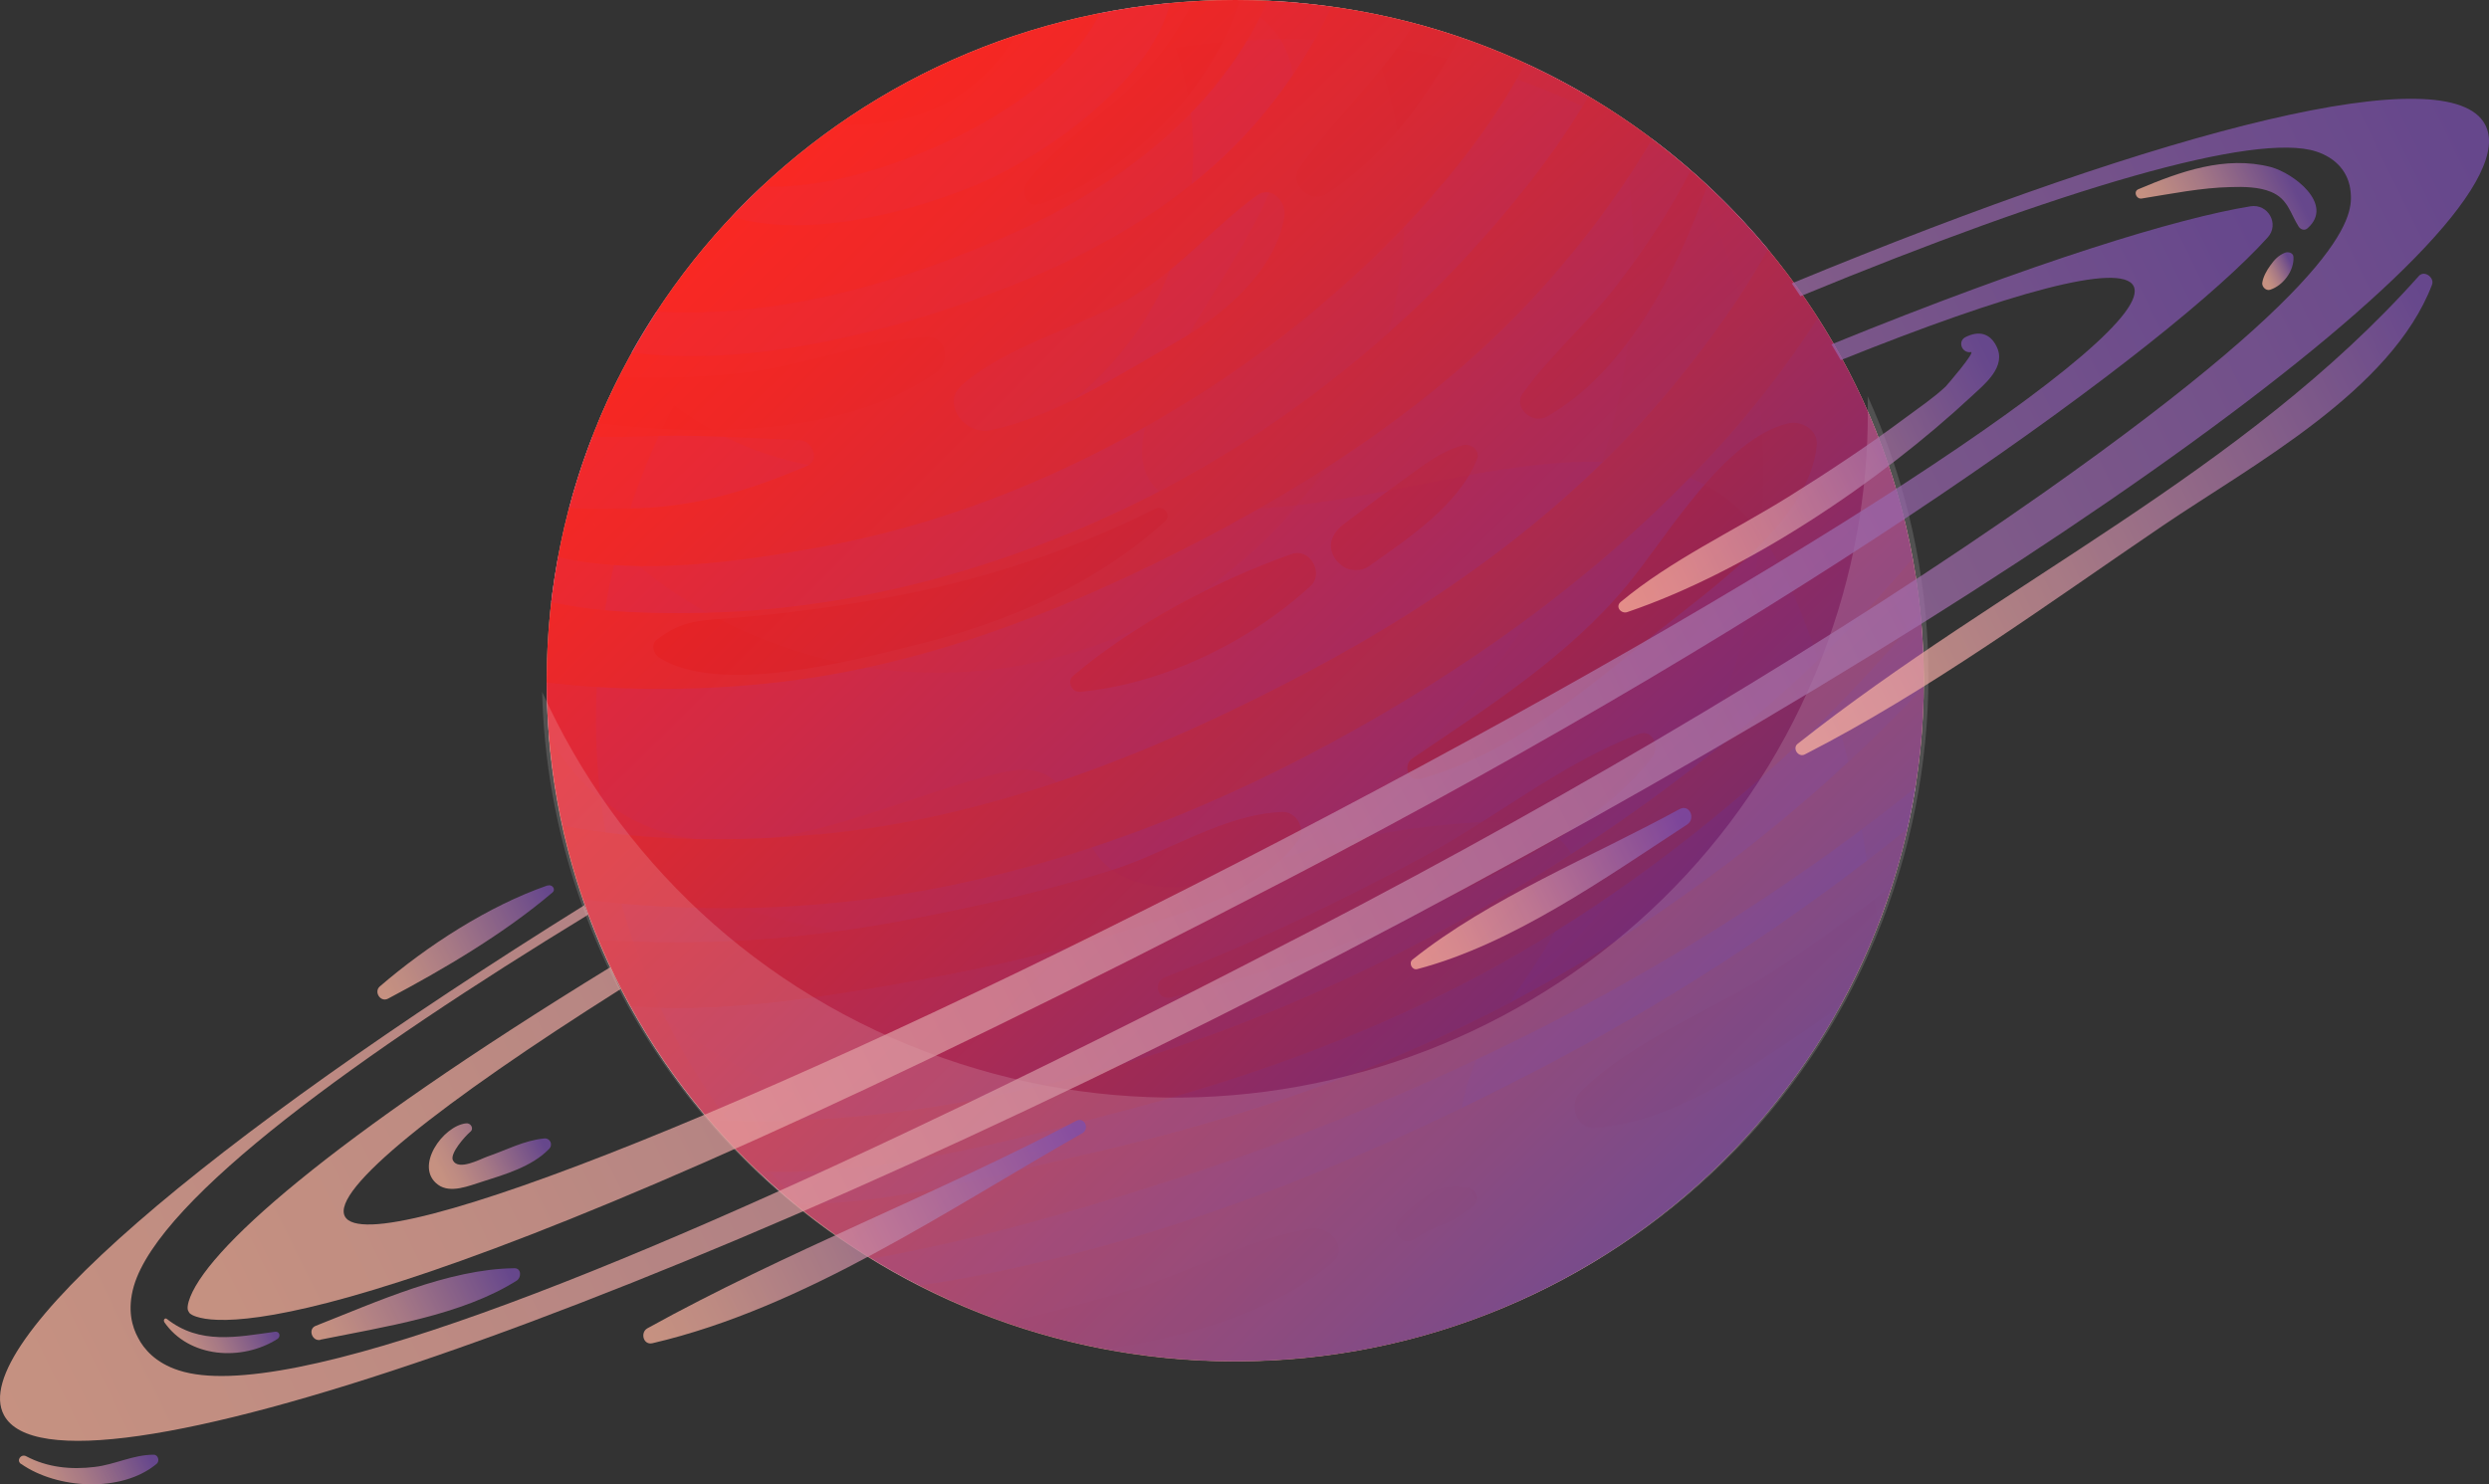 <svg width="57" height="34" viewBox="0 0 57 34" fill="none" xmlns="http://www.w3.org/2000/svg">
<rect x="0" y="0" width="57" height="34" fill="#333333" stroke="none"/>
<g clip-path="url(#clip0_1_545)">
<path d="M28.288 31.183C36.997 31.183 44.057 24.203 44.057 15.592C44.057 6.981 36.997 0 28.288 0C19.58 0 12.52 6.981 12.52 15.592C12.52 24.203 19.58 31.183 28.288 31.183Z" fill="#E7A993"/>
<g style="mix-blend-mode:multiply" opacity="0.66">
<path d="M14.383 11.649C15.89 11.632 17.114 11.249 18.478 10.675C18.793 10.541 18.604 10.096 18.316 10.083C17.069 10.03 15.881 9.945 14.63 9.998C14.293 10.012 13.928 10.007 13.564 10.007C13.357 10.537 13.181 11.075 13.033 11.632C13.492 11.671 13.964 11.649 14.383 11.645V11.649Z" fill="#B2AFFF"/>
<path d="M32.807 4.485C30.966 6.581 28.748 8.348 26.317 9.727C23.955 11.071 21.408 12.063 18.721 12.544C17.011 12.851 14.693 13.202 12.781 12.762C12.718 13.1 12.664 13.443 12.623 13.79C13.816 14.056 15.148 14.056 16.057 14.039C19.387 13.976 22.668 13.104 25.665 11.694C28.689 10.27 31.47 8.192 33.711 5.736C34.571 4.797 35.592 3.555 36.38 2.207C35.912 1.931 35.43 1.678 34.931 1.451C34.355 2.545 33.617 3.555 32.802 4.481L32.807 4.485Z" fill="#B2AFFF"/>
<path d="M22.227 4.289C23.73 3.689 26.304 1.98 26.799 0.071C26.25 0.12 25.71 0.2 25.183 0.303C25.138 0.4 25.084 0.503 25.026 0.596C24.423 1.589 23.424 2.305 22.425 2.866C21.259 3.52 19.176 4.361 17.456 4.267C17.213 4.494 16.98 4.726 16.755 4.966C18.478 5.478 20.764 4.877 22.227 4.289Z" fill="#B2AFFF"/>
<path d="M18.753 19.116C22.758 18.729 26.479 17.234 30.003 15.365C33.216 13.656 36.187 11.489 38.468 8.65C39.197 7.747 39.913 6.755 40.489 5.709C39.71 4.77 38.819 3.92 37.838 3.182C37.001 4.605 35.957 5.936 34.94 7.004C32.838 9.211 30.269 10.928 27.569 12.339C24.733 13.821 21.7 15.062 18.509 15.538C16.948 15.77 15.328 15.828 13.748 15.743C13.334 15.721 12.925 15.681 12.52 15.636C12.52 16.762 12.65 17.857 12.884 18.916C14.851 19.289 16.939 19.285 18.757 19.111L18.753 19.116Z" fill="#B2AFFF"/>
<path d="M43.679 18.982C43.747 18.671 43.81 18.359 43.864 18.043C41.299 20.108 38.5 21.892 35.566 23.405C32.685 24.887 29.67 26.133 26.578 27.116C24.427 27.802 22.213 28.433 19.963 28.834C20.319 29.052 20.683 29.257 21.057 29.448C26.214 28.678 31.322 26.587 35.75 24.224C38.554 22.729 41.218 20.98 43.684 18.982H43.679Z" fill="#B2AFFF"/>
<path d="M27.82 1.98C26.596 3.462 24.949 4.556 23.203 5.34C20.701 6.465 17.808 7.302 15.035 7.137C14.837 7.444 14.644 7.756 14.464 8.076C17.506 8.463 21.088 7.404 23.509 6.403C25.615 5.531 27.587 4.281 29.027 2.501C29.526 1.882 30.089 1.046 30.489 0.156C30.008 0.089 29.522 0.04 29.027 0.018C28.725 0.725 28.302 1.388 27.816 1.98H27.82Z" fill="#B2AFFF"/>
<path d="M34.04 23.25C37.622 21.434 41.182 18.813 44.053 15.734C44.053 15.685 44.053 15.641 44.053 15.592C44.053 15.084 44.026 14.582 43.976 14.083C43.063 15.142 42.127 16.175 41.078 17.14C39.013 19.045 36.763 20.744 34.296 22.115C31.668 23.574 28.829 24.616 25.926 25.394C23.23 26.115 20.22 26.943 17.362 26.836C17.632 27.094 17.907 27.339 18.195 27.579C20.386 27.61 22.74 26.925 24.729 26.476C27.938 25.75 31.097 24.736 34.031 23.25H34.04Z" fill="#B2AFFF"/>
<path d="M20.575 25.47C25.057 24.896 29.333 23.343 33.275 21.18C36.825 19.232 40.192 16.771 42.923 13.79C43.22 13.465 43.513 13.131 43.796 12.797C43.432 10.804 42.685 8.944 41.627 7.289C40.808 8.557 39.872 9.731 38.815 10.822C36.398 13.331 33.549 15.356 30.485 17.016C27.303 18.742 23.842 20.032 20.238 20.549C18.311 20.825 16.318 20.873 14.378 20.713C14.036 20.687 13.694 20.642 13.348 20.598C13.991 22.471 14.981 24.184 16.246 25.661C17.686 25.719 19.122 25.661 20.575 25.47Z" fill="#B2AFFF"/>
<path d="M28.784 4.476C27.726 5.246 26.952 6.243 25.764 6.893C24.549 7.556 23.113 7.907 22.051 8.797C21.525 9.238 22.101 9.976 22.677 9.856C24.135 9.558 25.705 8.548 26.997 7.8C28.046 7.191 29.216 6.194 29.414 4.952C29.463 4.637 29.121 4.232 28.784 4.476Z" fill="#B2AFFF"/>
</g>
<path d="M41.605 10.194C41.636 9.847 41.249 9.625 40.948 9.7C39.467 10.056 38.198 12.272 37.267 13.398C35.907 15.04 34.098 16.183 32.348 17.372C32.114 17.527 32.249 17.928 32.546 17.839C34.647 17.238 36.24 15.854 37.91 14.51C39.197 13.474 41.443 11.934 41.605 10.194Z" fill="#E79174"/>
<path d="M26.457 11.654C24.436 12.664 22.429 13.305 20.211 13.71C19.095 13.91 17.983 14.052 16.854 14.15C16.066 14.217 15.643 14.186 15.04 14.657C14.9 14.764 14.968 14.978 15.094 15.062C16.475 15.948 19.536 15.133 21.066 14.751C23.127 14.235 25.111 13.367 26.682 11.938C26.84 11.792 26.637 11.565 26.462 11.654H26.457Z" fill="#E79174"/>
<g style="mix-blend-mode:multiply" opacity="0.63">
<path d="M32.721 27.361C32.474 27.526 32.244 27.717 32.042 27.935C31.826 28.166 32.109 28.576 32.393 28.384C32.6 28.247 32.82 28.126 33.059 28.046C33.315 27.957 33.486 27.802 33.707 27.65C33.914 27.512 33.828 27.219 33.585 27.201C33.266 27.174 32.991 27.179 32.717 27.361H32.721Z" fill="#E79174"/>
<path d="M33.509 10.199C32.964 10.354 32.6 10.657 32.145 10.986C31.677 11.32 31.223 11.667 30.764 12.014C30.57 12.161 30.417 12.392 30.503 12.646C30.557 12.806 30.629 12.882 30.764 12.98C30.912 13.086 31.187 13.086 31.335 12.98C32.253 12.33 33.401 11.578 33.828 10.515C33.905 10.328 33.684 10.15 33.509 10.199Z" fill="#E79174"/>
<path d="M24.724 15.85C26.623 15.672 28.604 14.715 30.012 13.425C30.327 13.136 30.003 12.544 29.58 12.691C27.816 13.318 25.989 14.288 24.571 15.485C24.436 15.601 24.54 15.863 24.724 15.845V15.85Z" fill="#E79174"/>
<path d="M37.838 17.345C38.009 17.127 37.865 16.686 37.528 16.815C35.777 17.478 34.278 18.715 32.636 19.605C30.714 20.646 28.725 21.599 26.682 22.382C26.394 22.493 26.502 22.925 26.812 22.849C28.842 22.342 30.813 21.71 32.69 20.793C34.481 19.917 36.578 18.938 37.838 17.349V17.345Z" fill="#E79174"/>
<path d="M32.303 0.659C31.556 1.807 30.552 2.737 29.76 3.845C29.504 4.205 30.008 4.677 30.368 4.445C31.659 3.613 32.681 2.3 33.419 0.85C33.081 0.734 32.735 0.627 32.384 0.538C32.357 0.578 32.334 0.623 32.307 0.663L32.303 0.659Z" fill="#E79174"/>
<path d="M37.064 6.488C36.389 7.369 35.52 8.116 34.877 9.006C34.638 9.34 35.097 9.727 35.421 9.545C37.258 8.499 38.419 6.207 39.098 4.245C38.972 4.129 38.851 4.014 38.72 3.902C38.248 4.819 37.694 5.664 37.064 6.483V6.488Z" fill="#E79174"/>
<path d="M40.741 22.164C39.283 23.125 37.428 23.788 36.191 25.016C35.912 25.292 36.101 25.879 36.538 25.839C38.428 25.679 40.228 24.358 41.753 23.325C41.879 23.241 42.005 23.152 42.131 23.063C42.617 22.186 43.018 21.261 43.324 20.295C42.482 20.949 41.623 21.581 40.741 22.159V22.164Z" fill="#E79174"/>
<path d="M23.833 4.672C25.845 3.969 27.739 2.096 28.396 0C28.36 0 28.325 0 28.284 0C27.956 0 27.636 0.013 27.312 0.031C26.997 0.694 26.574 1.299 26.052 1.842C25.255 2.67 24.238 3.262 23.527 4.165C23.361 4.374 23.5 4.783 23.824 4.668L23.833 4.672Z" fill="#E79174"/>
<path d="M21.439 8.534C21.768 8.308 21.691 7.689 21.214 7.72C19.743 7.814 18.334 8.414 16.844 8.561C15.962 8.65 15.067 8.668 14.171 8.641C13.996 8.984 13.838 9.335 13.69 9.691C16.322 10.025 19.432 9.932 21.439 8.534Z" fill="#E79174"/>
<path d="M30.503 28.927C30.903 28.589 30.453 28.082 30.044 28.144C28.613 28.353 27.253 29.159 25.854 29.564C24.931 29.831 24 30.08 23.064 30.302C23.793 30.556 24.549 30.756 25.323 30.903C27.253 30.614 29.184 30.044 30.503 28.927Z" fill="#E79174"/>
<path d="M20.256 22.591C22.051 22.28 23.847 21.91 25.588 21.376C26.988 20.949 28.869 20.482 29.733 19.236C29.913 18.973 29.675 18.586 29.364 18.6C28.009 18.657 26.772 19.512 25.485 19.926C23.928 20.424 22.321 20.776 20.715 21.083C18.311 21.541 16.034 21.679 13.703 21.528C13.919 22.048 14.167 22.56 14.437 23.049C16.372 23.201 18.388 22.911 20.256 22.591Z" fill="#E79174"/>
<path d="M23.239 0.823C21.786 1.308 20.431 1.998 19.203 2.857C20.053 2.897 20.958 2.737 21.651 2.372C22.218 2.074 22.884 1.486 23.239 0.823Z" fill="#E79174"/>
</g>
<g style="mix-blend-mode:multiply" opacity="0.36">
<path d="M28.298 0C28.811 0.343 29.324 0.654 29.544 1.411C29.711 1.98 29.648 2.59 29.504 3.168C28.95 5.375 27.29 7.146 26.412 9.251C26.164 9.838 25.998 10.555 26.371 11.071C26.713 11.543 27.375 11.649 27.965 11.663C30.66 11.725 33.275 10.733 35.971 10.59C37.262 10.524 38.648 10.684 39.643 11.498C40.39 12.108 40.826 13.006 41.191 13.896C41.839 15.498 42.32 17.171 42.617 18.871C42.748 19.628 42.851 20.402 43.027 21.149C43.693 19.423 44.057 17.554 44.057 15.601C44.057 6.986 37.001 0.004 28.298 0Z" fill="#E7A993"/>
</g>
<g style="mix-blend-mode:multiply" opacity="0.36">
<path d="M28.289 31.188C31.362 31.188 34.224 30.316 36.65 28.812C36.376 28.763 36.101 28.709 35.827 28.643C35.205 28.491 34.566 28.278 34.107 27.837C33.153 26.916 33.293 25.332 33.873 24.148C34.454 22.96 35.385 21.964 35.898 20.749C36.033 20.433 36.137 20.086 36.051 19.752C35.853 18.973 34.823 18.796 34.008 18.831C32.339 18.902 30.678 19.218 29.099 19.757C28.433 19.983 27.771 20.25 27.073 20.313C26.372 20.371 25.606 20.184 25.165 19.641C24.666 19.022 24.607 17.999 23.86 17.705C23.523 17.572 23.14 17.643 22.785 17.732C20.161 18.399 17.448 19.93 14.918 18.965C13.883 18.569 13.096 17.799 12.56 16.846C13.204 24.874 19.99 31.188 28.275 31.188H28.289Z" fill="#E7A993"/>
</g>
<g style="mix-blend-mode:multiply" opacity="0.15">
<path d="M37.055 2.634C37.285 3.693 37.406 4.788 37.406 5.914C37.406 14.524 30.345 21.505 21.637 21.505C18.392 21.505 15.377 20.535 12.866 18.871C14.387 25.91 20.71 31.188 28.284 31.188C36.992 31.188 44.053 24.206 44.053 15.596C44.053 10.194 41.272 5.433 37.05 2.634H37.055Z" fill="#E7A993"/>
</g>
<g style="mix-blend-mode:multiply" opacity="0.15">
<path d="M38.765 3.942C39.8 6.016 40.381 8.352 40.381 10.822C40.381 19.432 33.32 26.413 24.612 26.413C20.589 26.413 16.921 24.923 14.135 22.471C16.705 27.633 22.078 31.183 28.289 31.183C36.996 31.183 44.057 24.202 44.057 15.592C44.057 10.955 42.01 6.799 38.765 3.942Z" fill="#E7A993"/>
</g>
<g style="mix-blend-mode:screen" opacity="0.45">
<path d="M38.666 3.858C35.889 1.459 32.262 0 28.288 0C27.357 0 26.448 0.085 25.566 0.236C25.534 0.24 25.507 0.245 25.476 0.254C25.179 0.307 24.882 0.369 24.589 0.436C24.576 0.436 24.567 0.441 24.553 0.445C23.622 0.667 22.726 0.974 21.871 1.353C21.844 1.366 21.813 1.379 21.786 1.393C21.52 1.513 21.259 1.637 21.003 1.771C20.989 1.78 20.971 1.784 20.958 1.793C20.134 2.22 19.356 2.719 18.627 3.279C18.599 3.302 18.568 3.324 18.541 3.346C18.32 3.515 18.105 3.693 17.898 3.876C17.88 3.893 17.861 3.907 17.843 3.925C17.38 4.33 16.939 4.766 16.525 5.224C16.327 5.446 16.133 5.669 15.949 5.9C15.926 5.931 15.904 5.958 15.877 5.989C15.706 6.203 15.544 6.421 15.382 6.648C15.364 6.67 15.35 6.692 15.332 6.715C13.559 9.238 12.52 12.299 12.52 15.601C12.52 20.793 15.089 25.394 19.041 28.229C15.737 25.372 13.649 21.176 13.649 16.495C13.649 13.892 14.297 11.445 15.436 9.286C16.682 10.225 18.235 10.786 19.923 10.786C24.009 10.786 27.326 7.511 27.326 3.466C27.326 2.639 27.181 1.842 26.925 1.099C27.739 0.97 28.572 0.903 29.418 0.903C32.874 0.903 36.069 2.007 38.666 3.871V3.858Z" fill="#E7A993"/>
</g>
<g style="mix-blend-mode:screen" opacity="0.25">
<path d="M13.096 11.418C15.058 13.847 18.073 15.409 21.462 15.409C27.37 15.409 32.163 10.675 32.163 4.828C32.163 3.19 31.785 1.637 31.115 0.254C30.197 0.089 29.256 0 28.289 0C21.043 0 14.941 4.832 13.096 11.418Z" fill="#E7A993"/>
</g>
<path style="mix-blend-mode:multiply" opacity="0.76" d="M28.288 31.183C36.997 31.183 44.057 24.203 44.057 15.592C44.057 6.981 36.997 0 28.288 0C19.58 0 12.52 6.981 12.52 15.592C12.52 24.203 19.58 31.183 28.288 31.183Z" fill="url(#paint0_linear_1_545)"/>
<path style="mix-blend-mode:screen" opacity="0.15" d="M42.77 9.077C42.815 10.937 42.527 12.833 41.861 14.688C38.932 22.858 29.859 27.134 21.597 24.237C17.335 22.742 14.126 19.632 12.416 15.85C12.565 22.173 16.597 28.037 22.983 30.276C31.245 33.172 40.318 28.896 43.247 20.727C44.665 16.771 44.381 12.628 42.77 9.073V9.077Z" fill="url(#paint1_linear_1_545)"/>
<g opacity="0.72">
<path d="M14.212 22.658C14.126 22.493 14.054 22.324 13.978 22.155C7.493 26.133 4.653 28.678 4.32 29.817C4.293 29.911 4.289 29.986 4.307 30.022L4.329 30.062C4.352 30.111 4.46 30.151 4.505 30.164C5.324 30.431 9.554 30.498 29.508 20.13C41.519 13.892 49.71 7.903 51.933 5.438C52.207 5.135 51.942 4.659 51.537 4.726C49.89 4.993 46.641 5.976 41.942 7.889C42.014 8.009 42.086 8.125 42.154 8.25C46.029 6.692 48.567 6.003 48.859 6.55C49.444 7.649 40.75 13.309 29.436 19.196C18.127 25.083 8.483 28.963 7.898 27.864C7.578 27.263 10.049 25.288 14.212 22.658Z" fill="url(#paint2_linear_1_545)"/>
<path d="M41.033 6.492C41.101 6.586 41.164 6.688 41.231 6.786C47.217 4.316 51.654 3.017 53.044 3.471C53.508 3.622 53.796 3.96 53.832 4.405C53.868 4.855 53.985 6.23 46.798 11.289C42.167 14.546 36.24 18.097 30.111 21.278C27.528 22.618 24.769 24.015 22.047 25.323C14.18 29.105 6.566 32.198 4.095 31.392C3.555 31.219 3.29 30.894 3.164 30.649C3.029 30.405 2.907 30.009 3.065 29.461C3.659 27.432 8.28 24.122 13.469 20.954C13.442 20.878 13.411 20.807 13.384 20.735C4.68 26.16 -0.774 30.796 0.09 32.416C1.328 34.739 15.049 30 30.737 21.839C46.429 13.674 58.148 5.171 56.91 2.852C56.091 1.313 49.773 2.879 41.033 6.492Z" fill="url(#paint3_linear_1_545)"/>
<path d="M45.133 8.063C45.259 8.045 44.579 8.833 44.557 8.855C44.273 9.122 43.927 9.353 43.616 9.585C42.761 10.221 41.866 10.813 40.961 11.378C39.683 12.174 38.275 12.824 37.114 13.79C36.983 13.901 37.127 14.07 37.267 14.021C40.003 13.091 43.049 11.035 45.151 9.077C45.452 8.797 45.956 8.401 45.722 7.934C45.569 7.627 45.313 7.573 45.016 7.72C44.822 7.814 44.926 8.094 45.133 8.067V8.063Z" fill="url(#paint4_linear_1_545)"/>
<path d="M55.393 6.323C51.375 10.831 45.844 13.336 41.168 17.038C41.038 17.14 41.182 17.358 41.33 17.283C44.188 15.819 46.87 13.847 49.525 12.045C51.582 10.648 54.763 8.957 55.695 6.523C55.758 6.359 55.519 6.181 55.393 6.323Z" fill="url(#paint5_linear_1_545)"/>
<path d="M38.459 18.537C36.474 19.623 34.112 20.571 32.348 21.981C32.253 22.057 32.334 22.231 32.456 22.2C34.629 21.63 36.776 20.104 38.635 18.889C38.842 18.755 38.693 18.408 38.459 18.537Z" fill="url(#paint6_linear_1_545)"/>
<path d="M24.648 25.675C21.435 27.361 17.988 28.678 14.828 30.427C14.657 30.52 14.729 30.819 14.941 30.77C18.438 29.955 21.705 27.704 24.787 25.959C24.963 25.857 24.832 25.577 24.648 25.675Z" fill="url(#paint7_linear_1_545)"/>
<path d="M10.675 25.733C10.148 25.786 9.473 26.729 10.031 27.139C10.315 27.348 10.747 27.161 11.035 27.072C11.566 26.903 12.182 26.725 12.574 26.32C12.673 26.218 12.596 26.062 12.457 26.08C12.002 26.124 11.593 26.347 11.165 26.493C10.999 26.551 10.499 26.827 10.373 26.582C10.292 26.427 10.661 26.017 10.769 25.928C10.864 25.853 10.778 25.719 10.675 25.733Z" fill="url(#paint8_linear_1_545)"/>
<path d="M0.482 33.533C1.305 34.111 2.781 34.205 3.587 33.533C3.663 33.471 3.623 33.319 3.515 33.324C3.051 33.324 2.628 33.551 2.169 33.604C1.629 33.671 1.085 33.617 0.599 33.359C0.482 33.297 0.365 33.453 0.482 33.537V33.533Z" fill="url(#paint9_linear_1_545)"/>
<path d="M3.758 30.28C4.325 31.112 5.544 31.188 6.354 30.672C6.435 30.618 6.404 30.494 6.3 30.507C5.427 30.627 4.577 30.81 3.821 30.213C3.776 30.178 3.735 30.24 3.762 30.28H3.758Z" fill="url(#paint10_linear_1_545)"/>
<path d="M7.335 30.689C8.78 30.396 10.571 30.133 11.831 29.337C11.944 29.266 11.944 29.047 11.777 29.052C10.27 29.07 8.614 29.826 7.227 30.373C7.047 30.445 7.146 30.73 7.335 30.694V30.689Z" fill="url(#paint11_linear_1_545)"/>
<path d="M12.542 20.282C11.192 20.749 9.779 21.666 8.699 22.596C8.555 22.72 8.713 22.969 8.888 22.876C10.166 22.2 11.552 21.381 12.65 20.446C12.74 20.371 12.641 20.25 12.542 20.286V20.282Z" fill="url(#paint12_linear_1_545)"/>
<path d="M49.044 4.548C49.714 4.441 50.416 4.298 51.096 4.285C51.388 4.276 51.735 4.281 52.009 4.396C52.396 4.556 52.446 4.881 52.639 5.188C52.684 5.26 52.779 5.291 52.846 5.228C53.463 4.681 52.522 3.965 52.005 3.827C50.961 3.555 49.917 3.934 48.972 4.334C48.85 4.383 48.918 4.565 49.044 4.548Z" fill="url(#paint13_linear_1_545)"/>
<path d="M52.329 5.789C52.18 5.847 52.081 5.954 51.991 6.083C51.91 6.194 51.825 6.345 51.807 6.483C51.798 6.568 51.892 6.666 51.982 6.639C52.284 6.545 52.54 6.203 52.522 5.887C52.518 5.789 52.401 5.762 52.329 5.789Z" fill="url(#paint14_linear_1_545)"/>
</g>
</g>
<defs>
<linearGradient id="paint0_linear_1_545" x1="17.137" y1="4.565" x2="39.188" y2="26.867" gradientUnits="userSpaceOnUse">
<stop stop-color="#FF0000"/>
<stop offset="0.11" stop-color="#F20006"/>
<stop offset="0.3" stop-color="#D20118"/>
<stop offset="0.56" stop-color="#9D0236"/>
<stop offset="0.87" stop-color="#54045D"/>
<stop offset="1" stop-color="#340570"/>
</linearGradient>
<linearGradient id="paint1_linear_1_545" x1="26.793" y1="9.322" x2="31.897" y2="30.854" gradientUnits="userSpaceOnUse">
<stop offset="0.24" stop-color="white"/>
<stop offset="0.92" stop-color="white"/>
<stop offset="1" stop-color="white"/>
</linearGradient>
<linearGradient id="paint2_linear_1_545" x1="3.983" y1="29.355" x2="52.31" y2="5.601" gradientUnits="userSpaceOnUse">
<stop stop-color="#FFB6A0"/>
<stop offset="0.15" stop-color="#F2ACA1"/>
<stop offset="0.42" stop-color="#D293A5"/>
<stop offset="0.77" stop-color="#9D6AAA"/>
<stop offset="0.99" stop-color="#7A4FAF"/>
</linearGradient>
<linearGradient id="paint3_linear_1_545" x1="-0.304" y1="31.618" x2="57.167" y2="3.37" gradientUnits="userSpaceOnUse">
<stop stop-color="#FFB6A0"/>
<stop offset="0.15" stop-color="#F2ACA1"/>
<stop offset="0.42" stop-color="#D293A5"/>
<stop offset="0.77" stop-color="#9D6AAA"/>
<stop offset="0.99" stop-color="#7A4FAF"/>
</linearGradient>
<linearGradient id="paint4_linear_1_545" x1="36.778" y1="13.032" x2="45.837" y2="8.579" gradientUnits="userSpaceOnUse">
<stop stop-color="#FFB6A0"/>
<stop offset="0.15" stop-color="#F2ACA1"/>
<stop offset="0.42" stop-color="#D293A5"/>
<stop offset="0.77" stop-color="#9D6AAA"/>
<stop offset="0.99" stop-color="#7A4FAF"/>
</linearGradient>
<linearGradient id="paint5_linear_1_545" x1="40.493" y1="15.581" x2="56.226" y2="7.847" gradientUnits="userSpaceOnUse">
<stop stop-color="#FFB6A0"/>
<stop offset="0.15" stop-color="#F2ACA1"/>
<stop offset="0.42" stop-color="#D293A5"/>
<stop offset="0.77" stop-color="#9D6AAA"/>
<stop offset="0.99" stop-color="#7A4FAF"/>
</linearGradient>
<linearGradient id="paint6_linear_1_545" x1="32.367" y1="21.954" x2="38.63" y2="18.876" gradientUnits="userSpaceOnUse">
<stop stop-color="#FFB6A0"/>
<stop offset="0.15" stop-color="#F2ACA1"/>
<stop offset="0.42" stop-color="#D293A5"/>
<stop offset="0.77" stop-color="#9D6AAA"/>
<stop offset="0.99" stop-color="#7A4FAF"/>
</linearGradient>
<linearGradient id="paint7_linear_1_545" x1="14.97" y1="30.73" x2="24.767" y2="25.914" gradientUnits="userSpaceOnUse">
<stop stop-color="#FFB6A0"/>
<stop offset="0.15" stop-color="#F2ACA1"/>
<stop offset="0.42" stop-color="#D293A5"/>
<stop offset="0.77" stop-color="#9D6AAA"/>
<stop offset="0.99" stop-color="#7A4FAF"/>
</linearGradient>
<linearGradient id="paint8_linear_1_545" x1="10.046" y1="26.828" x2="12.254" y2="25.742" gradientUnits="userSpaceOnUse">
<stop stop-color="#FFB6A0"/>
<stop offset="0.15" stop-color="#F2ACA1"/>
<stop offset="0.42" stop-color="#D293A5"/>
<stop offset="0.77" stop-color="#9D6AAA"/>
<stop offset="0.99" stop-color="#7A4FAF"/>
</linearGradient>
<linearGradient id="paint9_linear_1_545" x1="0.809" y1="34.066" x2="3.231" y2="32.876" gradientUnits="userSpaceOnUse">
<stop stop-color="#FFB6A0"/>
<stop offset="0.15" stop-color="#F2ACA1"/>
<stop offset="0.42" stop-color="#D293A5"/>
<stop offset="0.77" stop-color="#9D6AAA"/>
<stop offset="0.99" stop-color="#7A4FAF"/>
</linearGradient>
<linearGradient id="paint10_linear_1_545" x1="4.082" y1="30.921" x2="6.016" y2="29.97" gradientUnits="userSpaceOnUse">
<stop stop-color="#FFB6A0"/>
<stop offset="0.15" stop-color="#F2ACA1"/>
<stop offset="0.42" stop-color="#D293A5"/>
<stop offset="0.77" stop-color="#9D6AAA"/>
<stop offset="0.99" stop-color="#7A4FAF"/>
</linearGradient>
<linearGradient id="paint11_linear_1_545" x1="7.463" y1="30.869" x2="11.594" y2="28.839" gradientUnits="userSpaceOnUse">
<stop stop-color="#FFB6A0"/>
<stop offset="0.15" stop-color="#F2ACA1"/>
<stop offset="0.42" stop-color="#D293A5"/>
<stop offset="0.77" stop-color="#9D6AAA"/>
<stop offset="0.99" stop-color="#7A4FAF"/>
</linearGradient>
<linearGradient id="paint12_linear_1_545" x1="8.706" y1="22.514" x2="12.683" y2="20.559" gradientUnits="userSpaceOnUse">
<stop stop-color="#FFB6A0"/>
<stop offset="0.15" stop-color="#F2ACA1"/>
<stop offset="0.42" stop-color="#D293A5"/>
<stop offset="0.77" stop-color="#9D6AAA"/>
<stop offset="0.99" stop-color="#7A4FAF"/>
</linearGradient>
<linearGradient id="paint13_linear_1_545" x1="49.518" y1="5.46" x2="52.444" y2="4.022" gradientUnits="userSpaceOnUse">
<stop stop-color="#FFB6A0"/>
<stop offset="0.15" stop-color="#F2ACA1"/>
<stop offset="0.42" stop-color="#D293A5"/>
<stop offset="0.77" stop-color="#9D6AAA"/>
<stop offset="0.99" stop-color="#7A4FAF"/>
</linearGradient>
<linearGradient id="paint14_linear_1_545" x1="51.871" y1="6.358" x2="52.483" y2="6.057" gradientUnits="userSpaceOnUse">
<stop stop-color="#FFB6A0"/>
<stop offset="0.15" stop-color="#F2ACA1"/>
<stop offset="0.42" stop-color="#D293A5"/>
<stop offset="0.77" stop-color="#9D6AAA"/>
<stop offset="0.99" stop-color="#7A4FAF"/>
</linearGradient>
<clipPath id="clip0_1_545">
<rect width="57" height="34" fill="white"/>
</clipPath>
</defs>
</svg>
